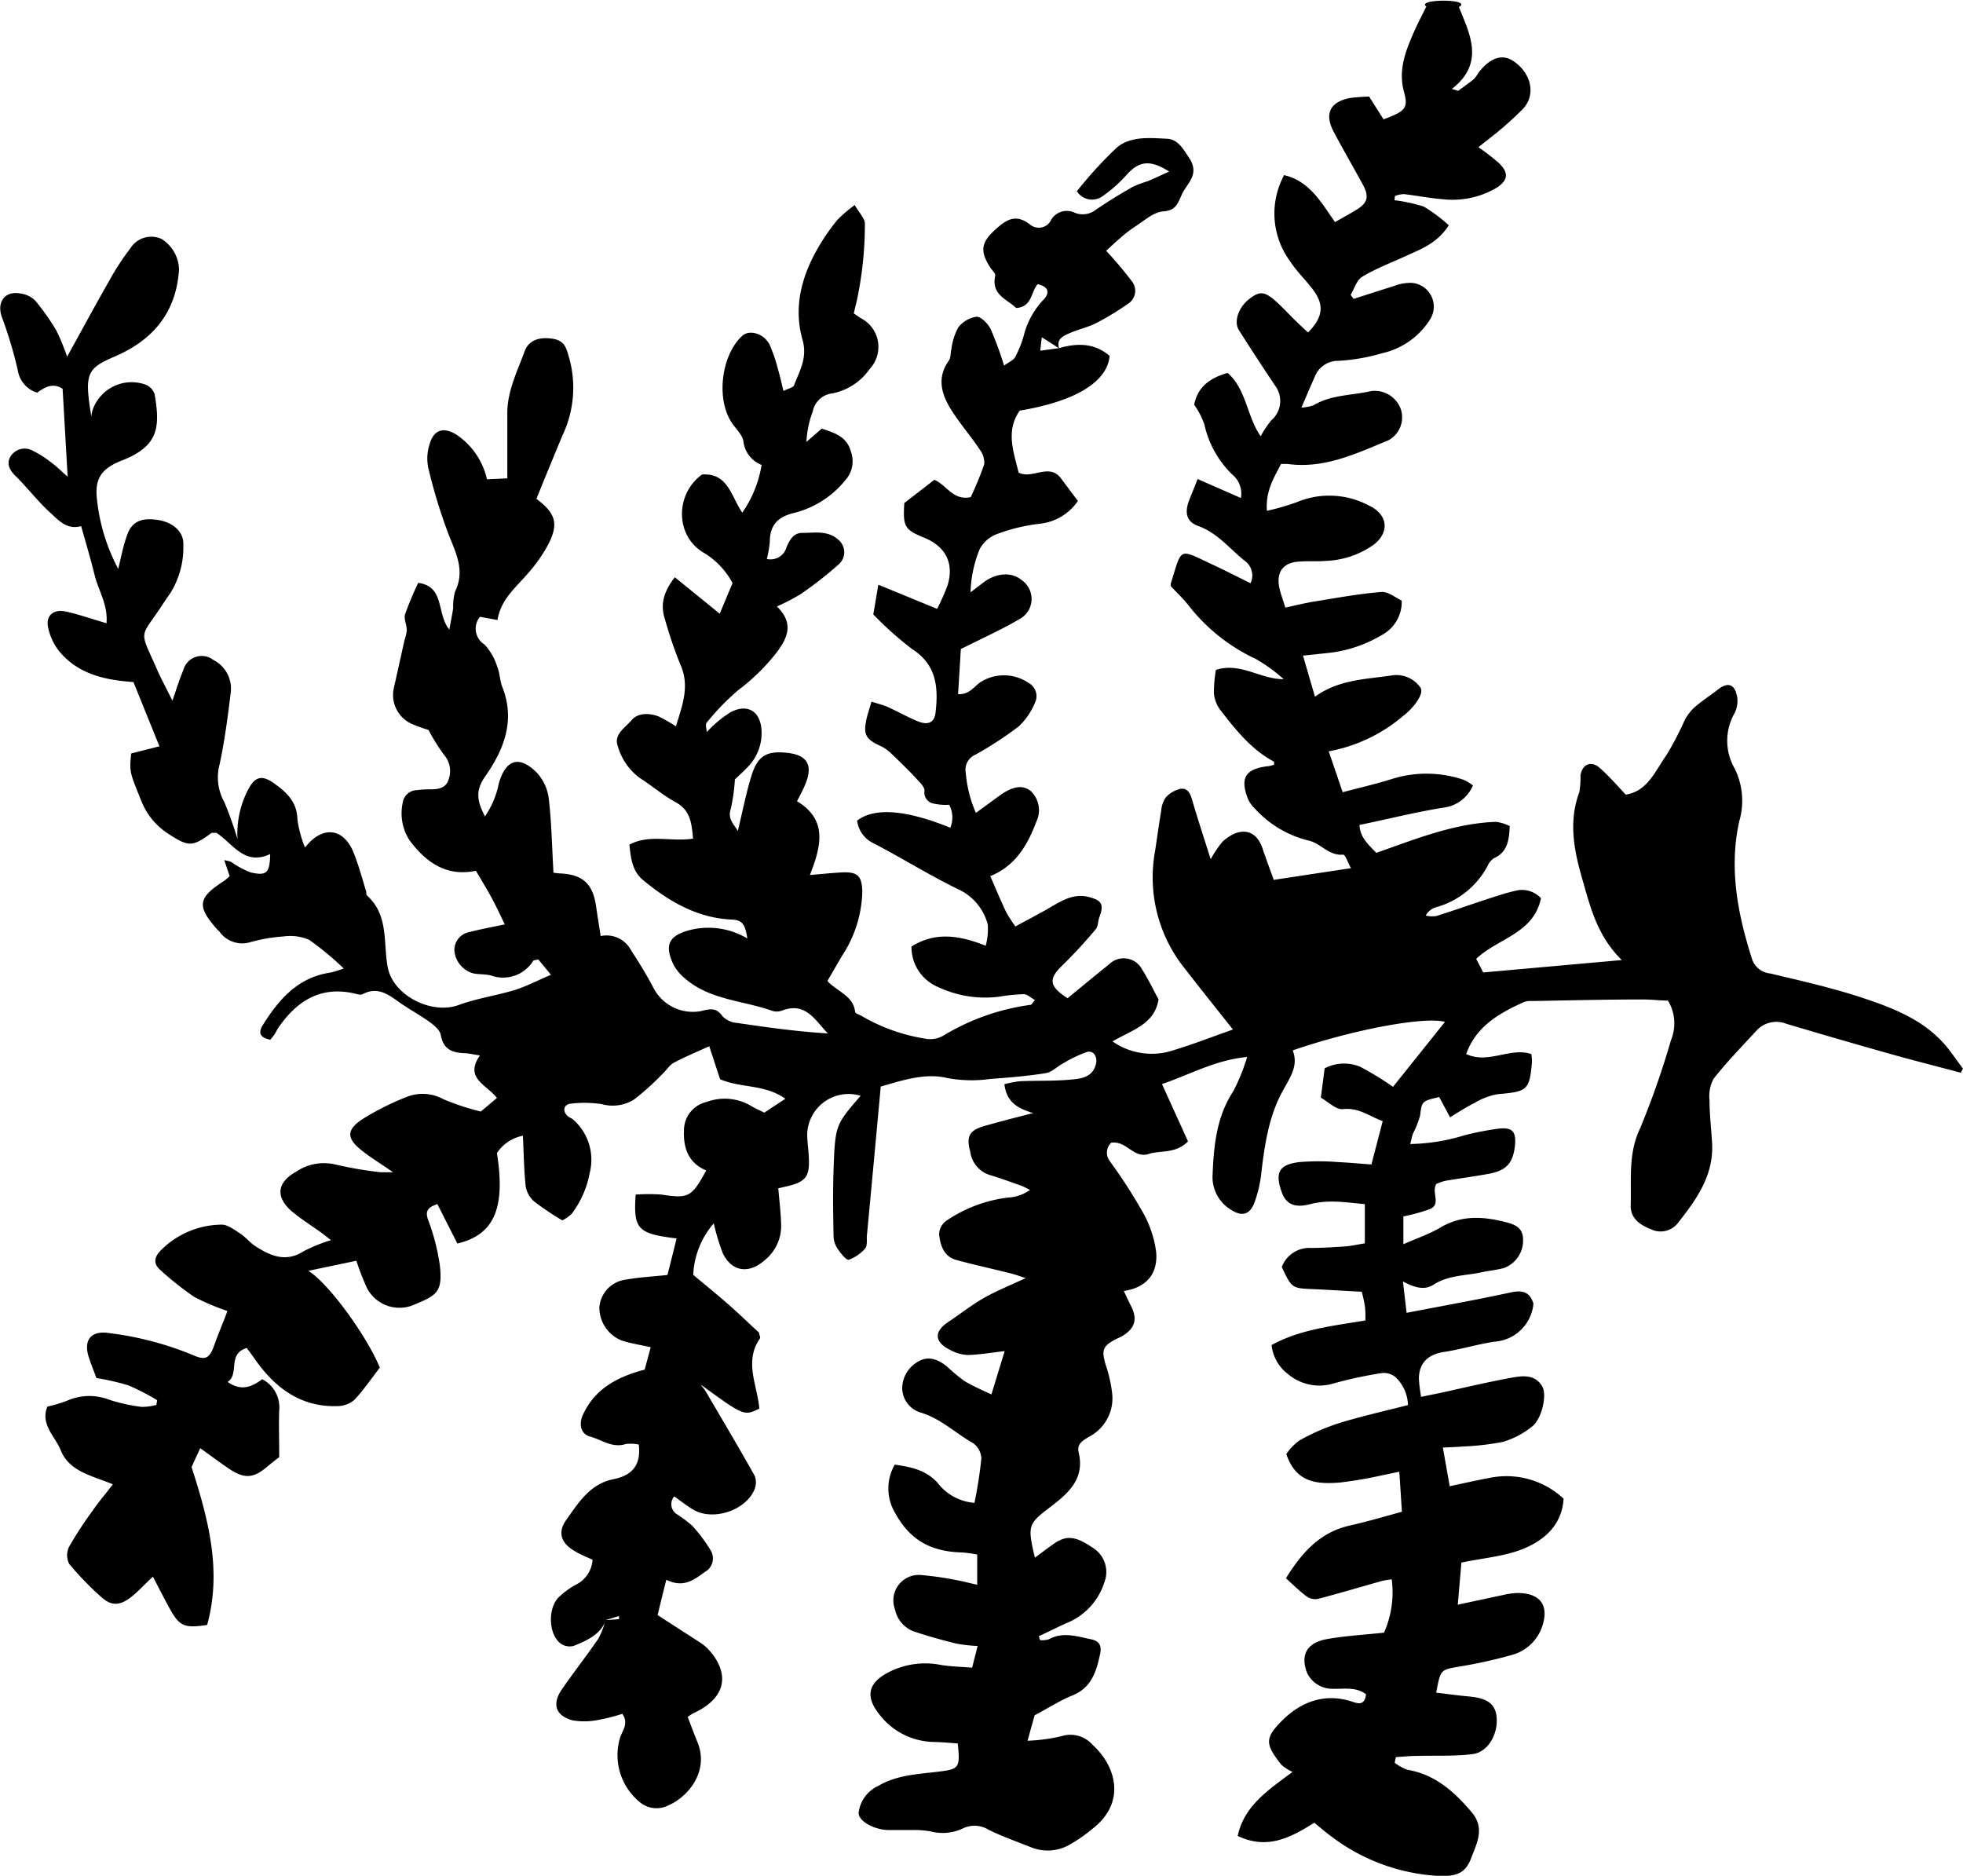 <svg xmlns="http://www.w3.org/2000/svg" viewBox="0 0 226.67 216.58"><title>Middel 3</title><g id="Laag_2" data-name="Laag 2"><g id="Laag_1-2" data-name="Laag 1"><path d="M650.87-90.66c2.09-.61,4.08-.61,5.84.89-.27,3-3.91,5.24-10.38,6.32-1.64,2.34-.72,4.72-.13,7.15,1.56.84,3.53-1.17,4.91.69.64.87,1.29,1.73,1.94,2.59a6.12,6.12,0,0,1-4.37,2.63,20.61,20.61,0,0,0-4.89,1.16,3.79,3.79,0,0,0-2.08,1.76,14.21,14.21,0,0,0-1.06,5L642-63.5c1.51-1.22,3.36-1.38,4.54-.39a2.64,2.64,0,0,1-.29,4.54c-2.06,1.21-4.25,2.19-6.72,3.43-.09,1.49-.2,3.3-.32,5.21,1.3.06,1.83-.86,2.56-1.37a5.05,5.05,0,0,1,5.58.07,1.74,1.74,0,0,1,.74,2.29A8,8,0,0,1,646.23-47a42.53,42.53,0,0,1-5,3.27,1.89,1.89,0,0,0-1.13,2.12A14.47,14.47,0,0,0,641.27-37c1.1-.81,2-1.46,2.87-2.1,1.46-1,2.56-1.16,3.49-.4a3.06,3.06,0,0,1,.61,3.53c-1,2.65-2.37,5.07-5.31,6.27.67,1.54,1.22,2.86,1.83,4.15a17.12,17.12,0,0,0,1.07,1.66c1.38-.76,2.7-1.43,4-2.19s2.74-1.67,4.48-1.21c1.52.4,1.77.86,1.2,2.38-.16.43-.12,1-.39,1.32a56.1,56.1,0,0,1-3.84,4.17c-1.65,1.58-1.59,2.42.57,3.82,1.58-1.29,3.16-2.61,4.78-3.9a2.4,2.4,0,0,1,3.84.59c.72,1.14,1.31,2.37,1.89,3.45-.47,2.86-3,3.5-5.32,4.84a7.89,7.89,0,0,0,7.1,1c2.27-.68,4.49-1.56,6.81-2.37-1.89-2.38-3.72-4.67-5.53-7a16.8,16.8,0,0,1-3.48-13.5c.25-1.58.45-3.16.72-4.72a3.16,3.16,0,0,1,.53-1.57,3.27,3.27,0,0,1,1.7-1c.86-.13,1.15.59,1.37,1.35.62,2.13,1.31,4.23,2.12,6.78a12.81,12.81,0,0,1,1.34-2c1.72-1.62,3.82-1.78,4.67.82.4,1.2.85,2.37,1.27,3.56l8.92-1.35c-.35-.63-.67-1.58-.9-1.56-1.68.16-2.61-1.36-4.09-1.65a12.3,12.3,0,0,1-6.09-3.65,3.46,3.46,0,0,1-.82-1.15c-.93-2.37-.3-3.43,2.19-3.75.29,0,.57-.12.83-.17,0-.2,0-.34,0-.36-2.65-1.41-4.46-3.72-6.23-6a3.79,3.79,0,0,1-.72-1.92,15.91,15.91,0,0,1,.23-2.68c2.85-.92,5.11,1.08,7.83,1.07a19.27,19.27,0,0,0-3.17-2.31A21.23,21.23,0,0,1,665.79-61c-.59-.74-1.28-1.4-2-2.16a.79.79,0,0,1,0-.37c1.28-4.14.85-4,4.66-2.21,1.51.7,3,1.47,4.53,2.22a2.08,2.08,0,0,0-.7-2.61c-1.73-1.39-3.12-3.2-5.34-4-1.32-.46-1.6-1.5-1.07-2.9.3-.79.64-1.58,1-2.52l5,2.19a2.85,2.85,0,0,0-1-2.71,11.51,11.51,0,0,1-3.22-5.78,8.85,8.85,0,0,0-1.18-2.28c.4-2,1.75-3.08,3.87-3.67,2.16,1.89,2.23,5.06,3.81,7.31a11.35,11.35,0,0,1,1.23-1.84,2.94,2.94,0,0,0,.44-4q-2.13-3.18-4.18-6.41c-.61-.94-.08-2.56,1.1-3.52s1.76-1,2.95,0c.91.78,1.71,1.68,2.57,2.51.45.44.91.86,1.36,1.28,1.76-1.78,1.9-3.21.53-5-.82-1.09-1.8-2-2.56-3.17a9.3,9.3,0,0,1-.73-10c3,.71,4.31,3.23,5.88,5.42.86-.49,1.66-.93,2.44-1.4,1.33-.81,1.53-1.52.76-2.94-1.09-2-2.25-4-3.35-6.07s-.46-3.48,1.92-3.92a21.06,21.06,0,0,1,2.17-.16c.58.93,1.13,1.79,1.66,2.63,2.45-.91,2.88-1.27,2.38-3.1-.74-2.64.2-4.87,1.2-7.15.41-.92.89-1.82,1.36-2.78-1.25-.91,5.48-.9,3.76.06,1.3,3.21,3,6.48-.81,9.46l.73.22c.6-.45,1.22-.87,1.8-1.35a4.34,4.34,0,0,0,.56-.77c1.35-1.74,2.77-2.19,4.07-1.28,2,1.38,2.55,3.8,1.1,5.43a38.57,38.57,0,0,1-3.94,3.48c-.35.31-.74.56-1.25,1a26.44,26.44,0,0,1,2.32,1.79c1.19,1.13,1.15,2-.24,2.9a10,10,0,0,1-6.21,1.31c-1.51-.11-3-.42-4.51-.59a3.93,3.93,0,0,0-1,.21l-.06.5A17.75,17.75,0,0,1,693-107a17.74,17.74,0,0,1,2.87,2.15c-1.31,2.08-3.21,2.75-5,3.57s-3.45,1.44-5,2.38c-.63.38-.9,1.37-1.33,2.09l.35.46c1.55-.5,3.1-1,4.66-1.49a5.24,5.24,0,0,1,2-.36,2.75,2.75,0,0,1,2.15,4.24,8.8,8.8,0,0,1-5.55,3.89,22.06,22.06,0,0,1-5,.87,2.88,2.88,0,0,0-2.76,1.87c-.49,1.07-.94,2.16-1.53,3.53a5,5,0,0,0,1.38-.26c2.06-1.24,4.45-1.13,6.69-1.65a3.21,3.21,0,0,1,3.37,2A3,3,0,0,1,688.85-80c-3.68,1.51-7.33,3.27-11.51,2.72a5.57,5.57,0,0,0-.84,0c-.82,1.58-1.79,3.1-1.63,5.4a27.73,27.73,0,0,0,3.46-1,9.72,9.72,0,0,1,8.34.4c2.12,1,2.42,3,.59,4.47a10.14,10.14,0,0,1-5.6,1.91c-.95.09-1.91,0-2.87.07-2,.05-2.89,1.16-2.47,3.08.15.69.41,1.36.68,2.24,1.16-.24,2.23-.52,3.31-.69,2.59-.42,5.18-.9,7.79-1.11.79-.06,1.64.67,2.34,1a4.35,4.35,0,0,1-2.35,4,15.16,15.16,0,0,1-6.32,2.06l-2.73.29,1.38,4.74c2.79-2,5.87-2,8.83-2.45a3.38,3.38,0,0,1,3.36,1.42c.45.67-.8,2.34-2,3.25a18.4,18.4,0,0,1-8.6,4.09l1.61,4.72c2.12-.56,4.05-1,5.92-1.6a13.38,13.38,0,0,1,8,.15,5.21,5.21,0,0,1,1.12.67,4.25,4.25,0,0,1-3.39,2.56c-3.22.51-6.39,1.32-9.71,2,.06,1.42,1,2.25,1.95,3.22,4.52-1.59,9-3.41,13.82-3.58a5.2,5.2,0,0,1,1.58.49c-.07,1.61-.24,3-1.82,3.71a2,2,0,0,0-.74.9,9.67,9.67,0,0,1-6,4.78,2,2,0,0,0-1.14.94,3.28,3.28,0,0,0,1.2.06c1.83-.56,3.62-1.21,5.43-1.8,1.29-.42,2.58-.87,3.9-1.16a3,3,0,0,1,2.78.9c-.84,4.09-5,4.63-7.48,7l.81,1.57,16-1.43c-2.79-2.75-3.58-5.94-4.48-9.07-1-3.41-1.73-6.81-.42-10.33a9.78,9.78,0,0,0,.13-1.9c.19-1.32,1.24-1.76,2.22-.89s2,2,3,3.09c2.54-.38,3.42-2.77,4.74-4.61a37.35,37.35,0,0,0,2.08-4,5.31,5.31,0,0,1,1.12-1.46c.83-.73,1.77-1.34,2.63-2,1.22-1,2.06-.72,2.31.85a3.12,3.12,0,0,1-.3,1.8,6.42,6.42,0,0,0,0,6.4,8.36,8.36,0,0,1,.54,6.07c-1.22,5.48-.18,10.78,1.49,16A2.46,2.46,0,0,0,733-18.46c3.57.85,7.16,1.66,10.64,2.81,3.71,1.23,7.4,2.67,9.94,5.92.57.74,1.11,1.5,1.66,2.25L755-7c-2.71-.72-5.43-1.41-8.14-2.17q-6-1.69-12-3.48a3.11,3.11,0,0,0-3.47.8c-1.67,1.82-3.4,3.59-4.93,5.53a4.24,4.24,0,0,0-.48,2.5c0,1.67.21,3.35.3,5,.19,3.72-1.85,6.51-4,9.23a2.53,2.53,0,0,1-3.08.65c-1.24-.48-2.36-1.25-2.32-2.75.09-3-.31-6,1.09-8.9a97,97,0,0,0,3.56-10.17,5.08,5.08,0,0,0-.35-4.57c-.93,0-2-.14-3-.13-4.23,0-8.46.11-12.7.18a2.28,2.28,0,0,0-.94.12c-2.83,1.29-5.5,2.77-6.66,6,2.57,1.2,5.06-.81,7.52,0a6.3,6.3,0,0,1,.08.89c-.28,3.3-.52,3.45-4,3.75a7.89,7.89,0,0,0-2.62,1c-.92.46-1.77,1-2.84,1.67-.48-.91-.87-1.63-1.25-2.34-2,.46-2,.46-2.21,2.13A10.73,10.73,0,0,1,691.75,0c-.13.34-.19.71-.33,1.23a22.32,22.32,0,0,0,6.23-1,34.28,34.28,0,0,1,4-.78c1.6-.16,2,.36,1.87,1.91-.23,2.14-1,3-3.37,3.37-1.57.28-3.16.49-4.73.76a6.79,6.79,0,0,0-1,.36c-.57,1,.6,2.3-.71,2.89a21.79,21.79,0,0,1-3.08.85V12.8c1.69-.74,3.12-1.22,4.4-2,2.42-1.39,4.9-1.19,7.42-.55,1,.25,2,.62,2,2a3.38,3.38,0,0,1-2.24,3.31c-.85.22-1.73.3-2.59.49-1.84.39-3.79.32-5.49,1.41-1.08.71-2.24.33-3.55-.36l.42,3.62c4.21-.81,8.13-1.51,12-2.35,1.31-.28,2.2-.13,2.65,1.28a4.84,4.84,0,0,1-4.49,4.4c-2,.3-3.88.89-5.85,1.19-1.81.28-2.86,1.23-2.89,3.06a17.24,17.24,0,0,0,.26,2.12l2.15-.44c2.73-.59,5.45-1.25,8.2-1.75,1.3-.24,2.79-.47,3.64,1,.58,1-.08,3.8-1.19,4.63a10,10,0,0,1-3.34,1.76,31,31,0,0,1-4.74.54c-.62.06-1.24.07-2.21.12.27,1.53.51,2.89.79,4.46,1.75-.37,3.28-.72,4.81-1a9.67,9.67,0,0,1,8.34,2.44c-.18,3-2.18,4.71-4.4,5.68S700,49,697.33,49.56c-.12,1.39-.26,3-.42,4.86l5.24-1.12a8.41,8.41,0,0,1,1.65-.23c2.73,0,3.75,1.53,2.77,4.11a5.1,5.1,0,0,1-3.48,3.06A54.1,54.1,0,0,1,697,61.58c-2.07.37-2.08.31-2.58,3,1.25.14,2.48.32,3.72.43,2.19.19,3.12.86,3.26,2.43.17,1.92-1,4-2.75,4.23-2.12.27-4.29.15-6.44.21-.82,0-1.64.09-2.45.14l-.13.65a5.22,5.22,0,0,0,1.47.81c3.21.55,5.42,2.54,7.42,4.91,1.57,1.86.58,3.58-.09,5.36s-1.86,2-3.43,2a22.48,22.48,0,0,1-12.66-4.55c-.65-.47-1.25-1-2-1.6-2.64,1.65-5.37,3.18-8.84,1.52.74-3.5,3.55-5.31,6.33-7.39a5.12,5.12,0,0,1-1.3-.84c-1.8-2.32-2-3,.11-5.1s4.78-3.18,7.9-2.23c.75.23,1.59.65,1.78-.79-1.15-.89-2.53-.6-3.83-.64a3.22,3.22,0,0,1-3-1.88c-.77-2.07,0-3.48,2.44-3.88,2-.35,4.11-.47,6.46-.72a11.43,11.43,0,0,0,.89-6.17c-.47.09-.84.12-1.2.22-2.45.69-4.89,1.42-7.35,2.06a1.72,1.72,0,0,1-1.29-.31c-.82-.61-1.55-1.34-2.37-2.08,1.81-2.92,3.9-5.32,7.39-6.09,1.94-.44,3.85-1,6-1.59-.1-1.52-.19-3-.3-4.62l-1.9.39a47,47,0,0,1-5,.86c-2.51.18-5,.1-6.15-3.29a6.5,6.5,0,0,1,1.49-1.56,25.16,25.16,0,0,1,4.56-2c2.59-.8,5.24-1.39,8-2.1a4.66,4.66,0,0,0-1.41-3.2,2.11,2.11,0,0,0-1.7-.48,49.84,49.84,0,0,0-5.37,1.15,5.62,5.62,0,0,1-5.4-1.07,4.81,4.81,0,0,1-1.87-3.33c3.35-1.83,7.09-2.21,10.84-2.84,0-.78,0-1.32-.1-1.85a14.12,14.12,0,0,0-.33-1.46c-1.88-.1-3.71-.22-5.53-.3-2.53-.1-2.54-.09-3.7-2.56a3.39,3.39,0,0,1,3.32-2.2c1.35,0,2.71-.09,4.06-.18.7-.06,1.38-.22,2.21-.35V8.17c-2.08-.18-4.14-.56-6.29,0-1.82.48-2.82,0-3.31-1.39-.79-2.24-.34-3.16,2-3.46a27.54,27.54,0,0,1,4.54,0c1.19.05,2.37.17,3.82.27.45-1.72.86-3.3,1.3-5C686.65-2,685.47-3,683.66-2.8c-.79.11-1.72-.86-2.56-1.32.16-1.25.29-2.25.44-3.39a4.86,4.86,0,0,1,4.1-.18,34,34,0,0,1,3.79,2.32l6-7.5c-2.4-.66-10.76.93-17.58,3.29.67,1.7-.22,3-1.06,4.52-1.64,2.88-2.15,6.15-2.54,9.42a14.44,14.44,0,0,1-.84,3.69c-.55,1.38-1.45,1.57-2.69.77a4.4,4.4,0,0,1-2.12-4.06c.14-3.36.45-6.67,2.39-9.63a22.21,22.21,0,0,0,1.6-3.95c-3.63.34-6.55,2-9.83,3.13l3,6.62c-1.46,1.46-3.13,1-4.51,1.44-1.78.6-2.55-1.56-4.36-1.29a1.59,1.59,0,0,0-.14,2.15A62.15,62.15,0,0,1,660.48,9a12.64,12.64,0,0,1,1.6,4.68c.23,2.4-1,4.11-3.73,4.52.32.67.53,1.16.78,1.63.84,1.59.55,2.67-1,3.6-.21.12-.44.2-.65.31-1.58.82-1.73,1.26-1.22,3A15.9,15.9,0,0,1,657,30a5,5,0,0,1-2.61,5c-.72.43-1.49.83-1.26,1.8.76,3.15-1.26,4.81-3.37,6.42-2.46,1.87-2.55,2.09-1.68,5.77.71-.52,1.32-1,1.91-1.4,1.6-1.23,2.67-1.18,4.76.25a3.28,3.28,0,0,1,1.35,4,7.51,7.51,0,0,1-4.45,4.74c-1,.46-2.08,1-3.12,1.48l.15.45a2.5,2.5,0,0,0,1-.09c1.65-.91,3.28-.33,4.91,0,1,.2,1.23.82,1,1.78-.43,2-1,3.82-3.18,4.7-1.39.56-2.67,1.39-4.36,2.29l-.82,2.94a21.07,21.07,0,0,0,3.86-.51,3.41,3.41,0,0,1,3.67,1c2.66,2.41,3.91,6.6,0,9.65a18.35,18.35,0,0,1-2.74,1.9,5.13,5.13,0,0,1-4.41.25c-1.63-.65-3.3-1.24-4.86-2a3.07,3.07,0,0,0-3-.16,5.49,5.49,0,0,1-3.74.33,11,11,0,0,0-2.15-.15c-.88,0-1.76,0-2.64,0-1.6,0-3.54-1-3.49-2A3.91,3.91,0,0,1,630,75.34c2.16-1.27,4.58-1.35,6.94-1.64s2.54-.4,2.23-3.26c-.89-.06-1.82-.15-2.76-.17A8.11,8.11,0,0,1,630.05,67c-1.61-2.06-1.15-3.6,1.14-4.78a9.26,9.26,0,0,1,6-.85c1.16.2,2.34.21,3.64.32l.64-2.5a17.8,17.8,0,0,1-2.47-.28c-1.69-.42-3.37-.88-5-1.44a3.43,3.43,0,0,1-2.07-2.5A2.94,2.94,0,0,1,635,51a36.89,36.89,0,0,1,4,.58c.74.13,1.48.33,2.42.54V48.63a16.78,16.78,0,0,0-1.67-.24c-3.44-.07-6-1.25-7.79-4.53a5.5,5.5,0,0,1-.06-5.61c1.86.27,3.54.59,4.92,2.07a5.93,5.93,0,0,0,4.28,2.34,49.88,49.88,0,0,0,.8-5.15,2.31,2.31,0,0,0-1-1.77c-2-1.13-3.64-2.77-5.94-3.48a3,3,0,0,1-2.2-2.76,3.56,3.56,0,0,1,1.84-3.15c1.19-.71,2.32-.24,3.32.56a21.42,21.42,0,0,0,2,1.67c.92.56,1.93,1,3.14,1.56l1.53-5c-1.47.17-2.85.41-4.23.45a4.64,4.64,0,0,1-2-.55c-1.91-.92-2-2.16-.2-3.32,1.4-.93,2.73-2,4.18-2.8s2.84-1.35,4.68-2.21c-.88-.28-1.41-.48-2-.61-2-.5-4-.93-6-1.48-1.47-.39-1.87-1.7-2-3a2,2,0,0,1,.85-1.54A16.1,16.1,0,0,1,645,7.41a4.77,4.77,0,0,0,2.52-.88c-.38-.18-.74-.39-1.13-.53-1.2-.42-2.39-.86-3.61-1.22a3.27,3.27,0,0,1-2.16-2.64c-.49-1.79-.13-2.49,1.66-3s3.68-1,5.6-1.48c-1.65-.51-3.06-1.16-3.32-3.33a11.18,11.18,0,0,1,1.8-.35c2-.09,4,0,6-.2,1.17-.1,2.44-.32,2.78-1.83.18-.83-.31-1.57-1.08-1.34a15.67,15.67,0,0,0-2.74,1.32c-.67.35-1.26,1-2,1.12-2.12.34-4.27.51-6.42.67a15.39,15.39,0,0,1-5-.12c-2.39-.57-4.89.19-7.62,1q-.79,8.64-1.61,17.33c0,.47.06,1.1-.21,1.39a4.72,4.72,0,0,1-1.86,1.27c-.23.09-.82-.58-1.11-1a3,3,0,0,1-.65-1.49c-.06-2.71-.1-5.42,0-8.13.18-4.93.25-5,3.12-8.31A4.78,4.78,0,0,0,621.79.1c0,.79.12,1.59.17,2.39.17,2.52-.27,3.12-2.67,3.66l-.84.19c.12,1.46.3,2.86.33,4.27a5.05,5.05,0,0,1-1.86,4c-1.79,1.62-3.79,1.43-4.86-.73A24.4,24.4,0,0,1,611,10.39a9.69,9.69,0,0,0-2.37,5.95c1.44,1.2,2.77,2.28,4.06,3.41S615.12,22,616.22,23c.07.37.18.58.12.67-1.88,2.68-.29,5.44-.08,8.11-1.77.86-1.77.86-6.76-2.77.23.33.5.64.7,1,1.85,3.16,3.72,6.31,5.51,9.5a2.14,2.14,0,0,1,0,1.59c-1,2.45-4.81,3.7-7.09,2.34-.75-.44-1.43-1-2.19-1.52a1.37,1.37,0,0,0,.37,2.09,14.91,14.91,0,0,1,1.72,1.3,18.18,18.18,0,0,1,2.11,2.82,1.78,1.78,0,0,1-.66,2.51c-1.24.9-2.45,1.89-4.45.9-.38,1.5-.71,2.83-1,4.08,1.72,1.12,3.19,2.06,4.64,3a6.6,6.6,0,0,1,1.14.87c2.71,2.91,2.08,5.75-1.63,7.45a5.34,5.34,0,0,0-.68.44c.38,1,.73,1.94,1.12,2.89,1.38,3.34-1,6.36-3.5,7.39a3,3,0,0,1-3.16-.45,7,7,0,0,1-2.3-7.33c.22-.86,1.1-1.67.29-2.86a20.56,20.56,0,0,1-2.65.68,8.17,8.17,0,0,1-3.07.08c-2-.53-2.44-1.9-1.24-3.61,1.38-2,2.85-3.86,4.2-5.84a9.41,9.41,0,0,0,.82-2.13l1.56-.11,0-.36-1.5.45c-.66,1.74-2.24,2.38-3.74,3a1.79,1.79,0,0,1-1.52-.29c-1.41-1.08-1.48-4.14-.16-5.37A9.62,9.62,0,0,1,595,52.15a3.44,3.44,0,0,0,2-2.92c-.68-.32-1.4-.59-2.06-1-1.56-.9-2-2.13-1-3.56,1.42-2,2.76-4.2,5.47-4.74,2.1-.42,3.22-1.56,2.93-4a4.46,4.46,0,0,0-1.5-.06c-1.55.5-2.77-.49-4.11-.86-1.09-.29-1.35-1.43-.82-2.56,1.36-2.91,3.86-4.32,7.11-5.17.19-.7.43-1.58.7-2.59-1.27-.28-2.35-.44-3.37-.78a4.09,4.09,0,0,1-2.56-3.86,3.51,3.51,0,0,1,3.11-3.17c1.49-.27,3-.34,4.75-.53.35-1.36.7-2.78,1.06-4.22-4.53-.54-5-1.09-4.73-5.06a19.9,19.9,0,0,1,3,0c3.08.47,3.46.32,5.15-2.79-2-.83-2.66-2.51-2.57-4.58a3.35,3.35,0,0,1,2.59-3.32,6,6,0,0,1,5.09.41c.47.3,1,.51,1.59.82L619.27-4c-2.43-1.7-5.08-1.2-7.54-2.25l-1.25-3.81c-1.36.62-2.75,1.19-4.08,1.9-.51.27-.85.86-1.3,1.27a29.48,29.48,0,0,1-3.33,3,4.69,4.69,0,0,1-3.69.52,12.91,12.91,0,0,0-3.57-.06c-.81.07-1,.77-.46,1.36.21.23.57.32.78.54a6.16,6.16,0,0,1,1.84,6.12,11.15,11.15,0,0,1-2.07,4.69,4.74,4.74,0,0,1-1.08.77,31.46,31.46,0,0,1-3.24-2.17,3,3,0,0,1-1-1.77c-.2-1.88-.22-3.79-.32-5.84a4.68,4.68,0,0,0-3,2c1,6.3-.27,9.44-4.57,10.45l-2.31-4.56c-1,.37-1.45.71-1.08,1.79a24.67,24.67,0,0,1,1.37,5.29c.34,3.14-.37,3.46-3.08,4.59a4.22,4.22,0,0,1-5.35-2,30.14,30.14,0,0,1-1.21-3.12l-5.54,1.16c2.44,1.54,6.8,7.64,8.25,11.18-1,1.29-1.88,2.59-2.94,3.72a3,3,0,0,1-1.89.72c-3.85.15-6.73-1.68-9-4.61-.53-.68-1-1.4-1.54-2.1-2.29.7-.79,3-2.21,3.92,1.61,1.11,2.8.56,4-.31A3.64,3.64,0,0,1,560.82,32c-.06,1.59,0,3.19,0,5.38-.2.16-.83.64-1.44,1.15-1.54,1.3-2.58,1.37-4.31.22-1.12-.75-2.19-1.56-3.37-2.4-.46,1-.82,1.77-1,2.18,2,6.18,3.5,12.05,1.8,18.23-2.6.39-3.17.16-4.26-1.78-.69-1.23-1.32-2.5-2-3.79-1,.9-1.7,1.72-2.56,2.38-1.31,1-2.27,1-3.44-.06a35.56,35.56,0,0,1-3.67-3.8,2.21,2.21,0,0,1,0-2,43.65,43.65,0,0,1,2.74-4.19c.68-1,1.44-1.86,2.3-3-2.41-1-5-1.46-6-3.89-.63-1.62-2.41-3-1.56-5.08a17.15,17.15,0,0,0,2.25-.67,6.35,6.35,0,0,1,4.9-.12,20.33,20.33,0,0,0,3.73.82,6,6,0,0,0,1.7-.23l.1-.54a27.3,27.3,0,0,0-3.31-1.71,28.17,28.17,0,0,0-3.71-.85c-.32-.9-.66-1.69-.91-2.51-.59-1.95.37-3,2.37-2.68a37,37,0,0,1,9.69,2.54c1.49.67,1.94.34,2.48-1.19.44-1.27,1-2.51,1.5-3.9A26.56,26.56,0,0,1,551,18.88a35.67,35.67,0,0,1-3.88-3.08c-.85-.72-.76-1.48,0-2.26a10,10,0,0,1,7.08-3c.68,0,1.43.59,2.08,1s1.17,1.1,1.84,1.52c1.73,1.1,3.48,1.86,5.52.55a18.56,18.56,0,0,1,3.16-1.28c-.62-.48-1-.79-1.42-1.08-1-.7-2-1.35-2.93-2.1-2.06-1.67-2-3.43.32-4.72a5.72,5.72,0,0,1,4.56-.83,45.17,45.17,0,0,0,5.2.89c.3,0,.62,0,1.44,0-1.44-1-2.57-1.68-3.59-2.49-1.82-1.44-1.83-2.42.13-3.69a30.49,30.49,0,0,1,4.91-2.47,5,5,0,0,1,4.39.23,28.41,28.41,0,0,0,4.29,1.41l1.86-1.57C584.77-5.62,582.16-6.37,584-9c-.77-.11-1.28-.24-1.8-.26-1.41-.05-2.44-.45-2.72-2.09-.1-.58-.78-1.14-1.32-1.53-1-.71-2-1.27-3-1.93-1.44-.95-2.74-2.29-4.71-1.26-.24.13-.63,0-.94-.08-3.91-.89-6.64.85-8.77,3.93-.18.26-.31.56-.48.82s-.29.36-.47.59c-1-.21-1.5-.65-.89-1.65,1.87-3,4.07-5.56,7.86-6.11a12,12,0,0,0,1.51-.47,34.17,34.17,0,0,0-4-3.31,5.56,5.56,0,0,0-3-.38,18.6,18.6,0,0,0-3.77.65,3.23,3.23,0,0,1-3.6-1.24c-.05-.06-.12-.1-.18-.16-2.45-2.75-2.33-3.7.75-5.68a7.48,7.48,0,0,0,.63-.54l-.62-1.84a4,4,0,0,1,.78.19,10.38,10.38,0,0,0,2.26,1.22c1.88.43,2.21.05,2.26-2.12-3,1.41-4.34-1.26-6.21-2.45-.25,0-.45,0-.55,0-2.18,1.61-2.65,1.64-4.88.19a8,8,0,0,1-3.2-3.77c-1.39-3.44-1.43-3.42-1.21-5.58l1.52-.39,1.74-.44-3-7.42c-3.31-.23-6.38-.91-8.57-3.55a6.6,6.6,0,0,1-1.28-2.73c-.31-1.34.57-2.17,2-1.87s3,.86,4.74,1.36c.18-2.14-.94-3.78-1.38-5.58s-1-3.68-1.55-5.63c-1.63.45-2.59-.66-3.52-1.51-1.46-1.32-2.67-2.91-4.07-4.3-.74-.72-1.06-1.47-.52-2.31a1.93,1.93,0,0,1,2.58-.56,12.1,12.1,0,0,1,2.18,1.41c.5.36.93.8,1.79,1.56-.21-3.69-.39-6.91-.58-10.15-1.14-.75-2.09-.16-2.94.45a3.22,3.22,0,0,1-2.24-2.61,48.84,48.84,0,0,0-1.86-6.19c-.57-1.73.42-3,2.21-2.65a3,3,0,0,1,1.66.81,26.44,26.44,0,0,1,2.46,3.49,23.83,23.83,0,0,1,1.23,3c1.71-3.1,3.24-5.94,4.84-8.73a29.11,29.11,0,0,1,2.47-3.8,2.84,2.84,0,0,1,3.61-1.06,4.27,4.27,0,0,1,2,3.56c-.33,4.92-3,8.1-7.41,10-3.23,1.39-3.54,1.94-2.71,6.93a3.82,3.82,0,0,1,.12-.69,4.77,4.77,0,0,1,6.11-3,1.79,1.79,0,0,1,1.07,1.1c.67,3.85.44,6-3.7,7.64-2.21.85-3.11,1.9-3,4a21.89,21.89,0,0,0,2.5,8.54c.38-1.55.59-2.7,1-3.81.53-1.63,1.62-2.14,3.62-1.83,1.74.28,3,1.4,2.9,2.92a9.9,9.9,0,0,1-1.47,5.47c-.31.46-.64.92-.94,1.39-2.69,4.1-2.73,2.65-.53,7.7.45,1,1,2,1.68,3.38.49-1.41.82-2.49,1.26-3.54a2.2,2.2,0,0,1,3.47-1.16,3.71,3.71,0,0,1,2,3.8c-.34,2.77-.7,5.56-1.29,8.28a5.81,5.81,0,0,0,.55,4.32A43.93,43.93,0,0,1,556-34a11.07,11.07,0,0,1,1.16-5.55c.8-1.6,1.58-1.9,3-.91s2.72,2.13,2.76,4.19A13.44,13.44,0,0,0,563.8-33c2-2.58,4.46-2.29,5.61.59.59,1.46,1,3,1.46,4.52,0,.15,0,.37.12.46,2.49,2.26,1.83,5.41,2.36,8.24.6,3.27,5.07,5.52,8.19,4.37,2.09-.77,4.34-1.08,6.47-1.73,1.34-.42,2.61-1.09,4.19-1.76l-1.46-1.77c-.32.08-.53.07-.59.16a4.09,4.09,0,0,1-4.82,1.71c-.68-.2-1.44-.12-2.13-.27a3,3,0,0,1-2.15-2.58,2.12,2.12,0,0,1,1.82-2.2c1.23-.33,2.49-.54,4-.87-.53-1.07-1-2.11-1.55-3.12s-1.12-1.93-1.79-3.07c-3.36.71-5.73-.93-7.67-3.53a5.73,5.73,0,0,1-.78-4.31,1.69,1.69,0,0,1,1.66-1.47,10,10,0,0,1,1.44-.09c.93,0,1.86-.09,2.18-1.09a2.83,2.83,0,0,0-.52-2.91,22.7,22.7,0,0,1-1.78-2.86,18.2,18.2,0,0,1-1.87-.67,3.66,3.66,0,0,1-2.1-4.31l1.2-5.39a4.84,4.84,0,0,0,.26-1.16c0-.61-.36-1.28-.2-1.81a37.9,37.9,0,0,1,1.52-3.64c3.1.41,2.09,3.53,3.59,5.39.19-1,.34-1.74.45-2.48a6.38,6.38,0,0,1,.21-1.89c1.13-2.3.22-4.24-.64-6.36a61,61,0,0,1-2.46-8,5.41,5.41,0,0,1,.21-2.81c.5-1.56,1.59-1.84,3-1a8.42,8.42,0,0,1,3.58,5.19l2.35-.11c0-2.59,0-5,0-7.33-.06-2.66,1.15-5,2-7.34.49-1.32,1.74-1.68,3.22-1.45s1.6,1.14,1.95,2.31a12.8,12.8,0,0,1-.81,8.87c-1,2.42-2,4.83-3,7.31,2.38,1.77,2.68,3.07,1,5.91a18,18,0,0,1-2,2.72c-1.39,1.62-3.13,3-3.49,5.36L584-59.64a2.15,2.15,0,0,0,.52,3.19A6.63,6.63,0,0,1,586-53.86c.31.73.29,1.59.58,2.32,1.55,3.89.16,7.29-2,10.36-1.15,1.65-.89,2.87,0,4.58a10.31,10.31,0,0,0,1.59-3.76c.78-2.81,2.36-3.35,4.41-1.27a5.35,5.35,0,0,1,1.37,3c.32,2.76.37,5.55.54,8.54.09,0,.44.06.79.08,2.57.12,3.74,1.17,4.12,3.73.16,1.1.34,2.21.54,3.5a3.2,3.2,0,0,1,3.53,1.68c.92,1.39,1.79,2.83,2.57,4.31a5.12,5.12,0,0,0,5.5,2.67c1-.26,1.77-.44,2.48.61a2.64,2.64,0,0,0,1.68.76c3.46.51,6.93,1,10.47,1.21-1.47-1.52-2.56-3.69-5.31-2.63a1.77,1.77,0,0,1-1.18,0c-3.35-1.18-7.12-1.23-10-3.71a5.33,5.33,0,0,1-1.34-1.62c-1.09-2.31-.49-3.37,2-4a8.79,8.79,0,0,1,6.54,1c-.23-1.41-.46-2.13-1.73-2.18-4-.16-7.3-2.07-10.31-4.56-1.21-1-1.42-2.42-1.58-4.1,2.29-1.23,4.83-.3,7.35-.69-.17-1.69-.25-3.24-2-4.2-1.46-.79-2.75-1.91-4.16-2.81a6.89,6.89,0,0,1-2.53-3.66c-.51-1.37.85-2.13,1.58-3s2-.85,3.11-.45A21,21,0,0,1,606.63-47c.75-2.45,1.63-4.66.5-7.16a49.9,49.9,0,0,1-1.77-5.21c-.58-1.74-.1-3.24,1.14-4.84L611.69-60c.56-1.34,1-2.42,1.48-3.53A9.06,9.06,0,0,0,609.91-67c-3.37-1.9-3.42-6.78-.27-9.07,3-.22,3.35,2.5,4.65,4.4a13.25,13.25,0,0,0,2.23-5.51,3.31,3.31,0,0,1-2.09-2.68c-.1-.79-.89-1.49-1.37-2.22-1.81-2.76-1.19-7.77,1.22-10,.83-.76,2.5-.28,3.16,1a19.53,19.53,0,0,1,1,2.94c.22.75.38,1.51.61,2.42.58-.3,1.12-.39,1.22-.66.63-1.65,1.55-3.12,1-5.17-1.13-3.88-.1-7.58,1.95-11a24.08,24.08,0,0,1,2.06-2.93,16.19,16.19,0,0,1,2-1.71c.5.91,1.2,1.57,1.17,2.19a42.16,42.16,0,0,1-1,9.16c-.11.37-.18.75-.28,1.17.34.23.59.41.85.57a3.72,3.72,0,0,1,1,5.82,6.88,6.88,0,0,1-4.31,2.84,2.59,2.59,0,0,0-2.28,2.09,11.53,11.53,0,0,0-.73,3.51l1.77-1.53c1.48.49,2.9.91,3.37,2.67a3.26,3.26,0,0,1-.67,3.31,11.06,11.06,0,0,1-5.76,3.72c-1.95.44-2.92,1.35-2.94,3.35a12.86,12.86,0,0,1-.34,2,1.91,1.91,0,0,0,2.27-1.36c.37-.87.84-1.67,1.83-1.65,1.4,0,2.91-.31,4.12.76a1.87,1.87,0,0,1,0,2.94,44.26,44.26,0,0,1-4.32,3.37,23.72,23.72,0,0,1-2.74,1.42c2,1.95,1.28,3.65-.19,5.52a23.58,23.58,0,0,1-4.27,4.14,28.09,28.09,0,0,0-3.64,3.75c-.2.23,0,.82,0,1.1A13.07,13.07,0,0,1,613-48.66c2-1,3.45,0,3.52,2.26a5.58,5.58,0,0,1-1.62,4.12c-.55.58-1.15,1.11-1.46,1.41a21.12,21.12,0,0,1-.49,3.46c-.34,1.08.29,1.62.83,2.49.54-2.24.94-4.3,1.55-6.3.74-2.42,1.8-3,4.28-2.7,2.18.27,2.84,1.41,2,3.51-.26.66-.6,1.29-1,2.06,3.6,2.17,2.77,5.24,1.49,8.52,1.33-.11,2.43-.23,3.53-.29,1.94-.12,2.48.32,2.52,2.22a14,14,0,0,1-2.36,7.43l-1.67,2.88c1.17,1.25,3,1.7,3.2,3.56,0,.19.52.32.78.49a21,21,0,0,0,7.42,2.62,3,3,0,0,0,2-.37,26.12,26.12,0,0,1,10.07-3.55c.11,0,.2-.22.5-.55-.47-.26-.88-.67-1.29-.68a21.32,21.32,0,0,0-2.86.29,12.72,12.72,0,0,1-7-1.1,5,5,0,0,1-3.11-4.69c2.69-1.7,5.46-1.34,8.57-.09a7.44,7.44,0,0,0,.24-2.45,6.19,6.19,0,0,0-3.4-4.07c-3.37-1.63-6.55-3.64-9.88-5.36a3.35,3.35,0,0,1-1.81-2.57c2-1.54,5.63-1.26,10.76.82a3.07,3.07,0,0,0-.13-2.65,6.49,6.49,0,0,1-1.85-.15,1.28,1.28,0,0,1-1-1.44c.05-.35-.38-.84-.69-1.16-1-1.11-2.12-2.18-3.21-3.23a4.44,4.44,0,0,0-1.16-.8c-1.61-.74-2-1.25-1.69-2.84.12-.69.37-1.36.63-2.29.73.24,1.32.37,1.86.61,1.16.53,2.28,1.16,3.46,1.65s1.94.21,2.08-1c.33-2.87.14-5.51-2.71-7.33a39.3,39.3,0,0,1-4.48-4c.16-.91.34-2,.58-3.43l6.79,2.79a25.38,25.38,0,0,0,1.2-2.7c.79-2.54-.2-4.5-2.7-5.52-2.27-.93-2.45-1.25-2.29-4l3.47-2.68c1.44.6,2.13,2.43,4.2,2a38.86,38.86,0,0,0,1.56-3.79,2.43,2.43,0,0,0-.51-1.69c-1-1.52-2.23-2.92-3.22-4.47-1.16-1.82-1.82-3.75-.36-5.81.25-.34.18-.89.3-1.34a7.28,7.28,0,0,1,.78-2.48,3.27,3.27,0,0,1,2.13-1.25c.54,0,1.32.81,1.63,1.44a39.67,39.67,0,0,1,1.54,4.2c.56-.4,1-.58,1.25-.92a12.68,12.68,0,0,0,1-2.44,9.32,9.32,0,0,1,2.23-4.17c.79-.77.79-1.55-.6-1.87-.8.9-.62,2.64-2.49,2.75-1-1-2.9-1.5-2.41-3.72.06-.27-.39-.65-.6-1-1.29-2-.94-3,.88-4.57,1.31-1.15,2.31-1.43,3.73-.36a1.57,1.57,0,0,0,2.46-.55,2.09,2.09,0,0,1,2.7-.8,2.46,2.46,0,0,0,2.46-.35c1.37-.94,2.8-1.81,4.25-2.64a14.19,14.19,0,0,1,1.76-.66c.76-.32,1.5-.68,2.45-1.1-2.2-1.4-3.45-1.21-4.85.3a16,16,0,0,1-2.81,2.52,2.07,2.07,0,0,1-3-.55,47.78,47.78,0,0,1,4.63-5.06c1.58-1.31,3.78-1.1,5.76-1,1.34.06,1.94,1.29,2.61,2.27a2.73,2.73,0,0,1,.39.87c.34,1.36-.76,2.19-1.25,3.25s-.68,1.91-2.2,2c-1.14.1-2.2,1.11-3.26,1.78a14.15,14.15,0,0,0-1.69,1.31c-.64.54-1.24,1.12-1.61,1.46a43.68,43.68,0,0,1,3,3.56,1.76,1.76,0,0,1-.49,2.56,32,32,0,0,1-3.63,2.21c-1,.51-2.11.74-3.13,1.19-.71.31-1.53.67-1.18,1.74l-2-1.28c-.09.75-.13,1.1-.18,1.55Z" transform="translate(-528.58 130.86)"/></g></g></svg>